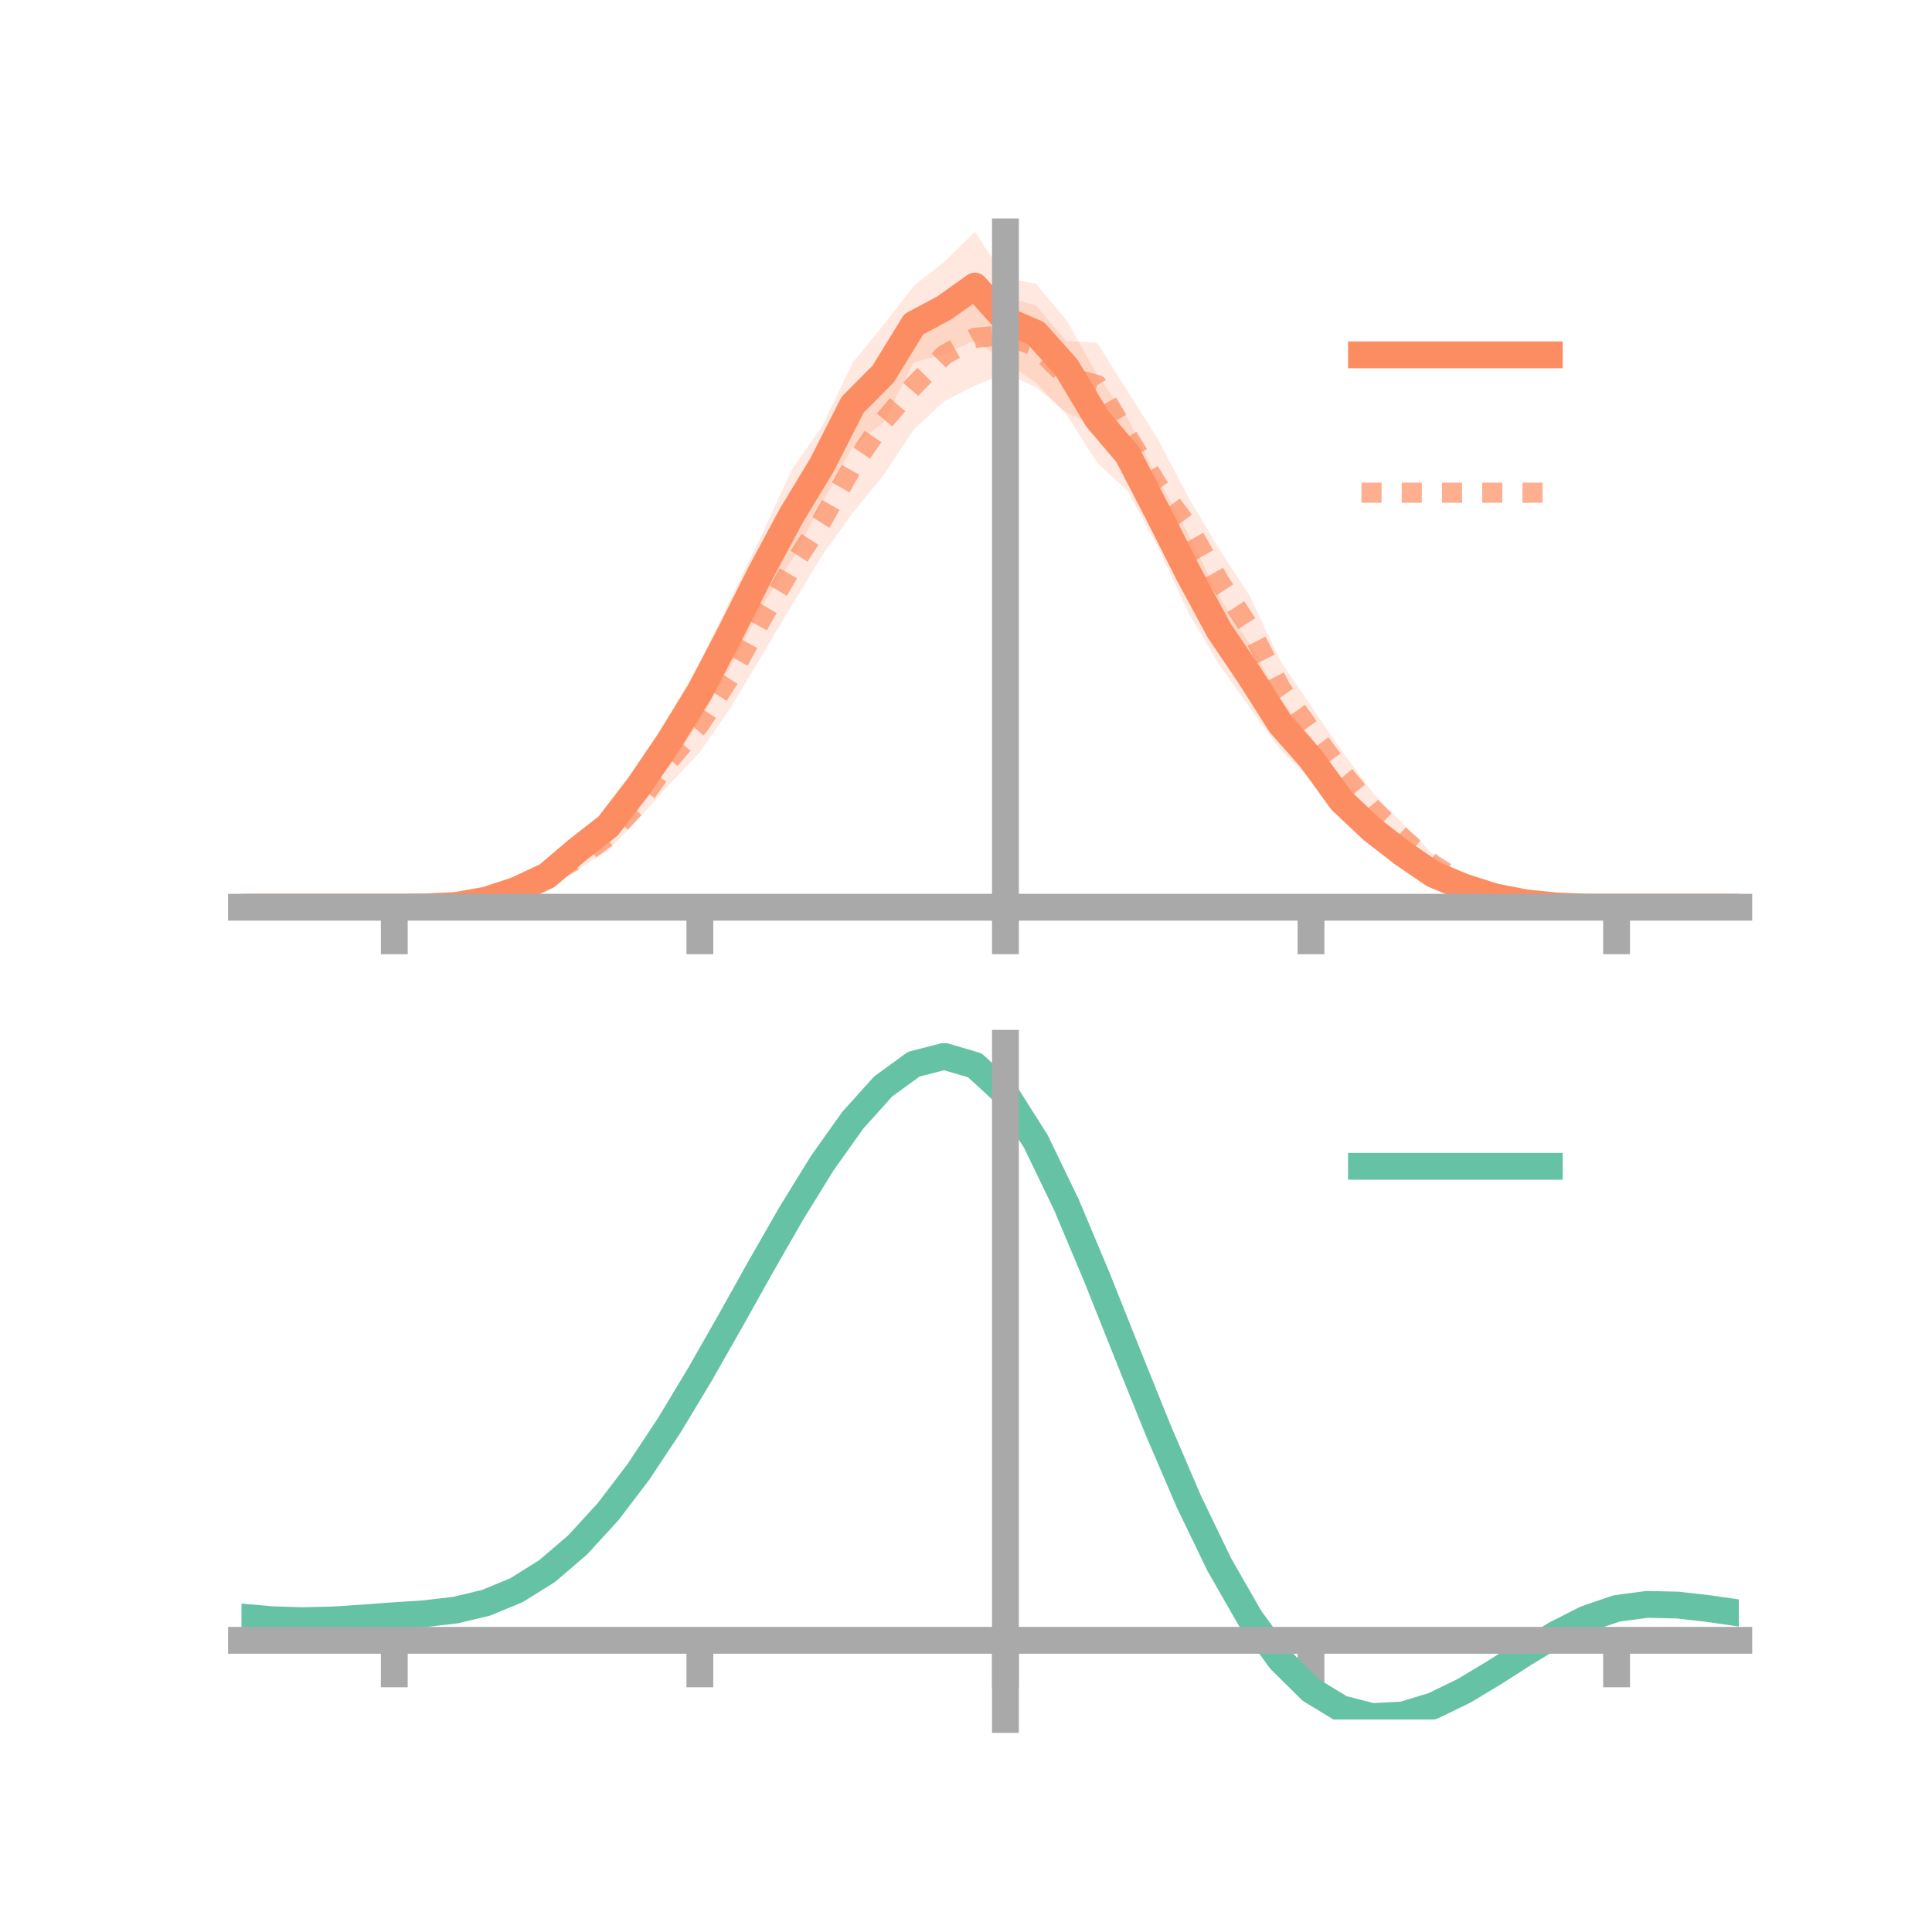 <?xml version="1.0" encoding="utf-8" standalone="no"?>
<!DOCTYPE svg PUBLIC "-//W3C//DTD SVG 1.1//EN"
  "http://www.w3.org/Graphics/SVG/1.1/DTD/svg11.dtd">
<!-- Created with matplotlib (https://matplotlib.org/) -->
<svg height="144pt" version="1.1" viewBox="0 0 144 144" width="144pt" xmlns="http://www.w3.org/2000/svg" xmlns:xlink="http://www.w3.org/1999/xlink">
 <defs>
  <style type="text/css">*{stroke-linecap:butt;stroke-linejoin:round;}</style>
 </defs>
 <g id="figure_1">
  <g id="patch_1">
   <path d="M 0 144 
L 144 144 
L 144 0 
L 0 0 
z
" style="fill:none;"/>
  </g>
  <g id="axes_1">
   <g id="patch_2">
    <path d="M 18 67.68 
L 129.6 67.68 
L 129.6 17.28 
L 18 17.28 
z
" style="fill:none;"/>
   </g>
   <g id="PolyCollection_1">
    <path clip-path="url(#pb1b0bdbc00)" d="M 18 67.621 
L 18 67.621 
L 20.278 67.621 
L 22.555 67.621 
L 24.833 67.621 
L 27.11 67.621 
L 29.388 67.621 
L 31.665 67.525 
L 33.943 67.339 
L 36.22 66.754 
L 38.498 65.776 
L 40.776 64.504 
L 43.053 62.441 
L 45.331 60.422 
L 47.608 57.189 
L 49.886 53.334 
L 52.163 49.35 
L 54.441 44.67 
L 56.718 39.989 
L 58.996 35.053 
L 61.273 31.764 
L 63.551 27.037 
L 65.829 24.252 
L 68.106 21.311 
L 70.384 19.508 
L 72.661 17.28 
L 74.939 20.708 
L 77.216 21.157 
L 79.494 23.866 
L 81.771 27.922 
L 84.049 31.176 
L 86.327 35.761 
L 88.604 39.871 
L 90.882 44.481 
L 93.159 48.007 
L 95.437 52.076 
L 97.714 54.939 
L 99.992 58.311 
L 102.269 60.632 
L 104.547 62.583 
L 106.824 64.43 
L 109.102 65.495 
L 111.38 66.464 
L 113.657 67.038 
L 115.935 67.36 
L 118.212 67.556 
L 120.49 67.621 
L 122.767 67.621 
L 125.045 67.621 
L 127.322 67.621 
L 129.6 67.621 
L 129.6 67.621 
L 129.6 67.621 
L 127.322 67.621 
L 125.045 67.621 
L 122.767 67.621 
L 120.49 67.621 
L 118.212 67.666 
L 115.935 67.68 
L 113.657 67.529 
L 111.38 67.209 
L 109.102 66.723 
L 106.824 65.898 
L 104.547 64.63 
L 102.269 63.047 
L 99.992 61.078 
L 97.714 58.152 
L 95.437 55.867 
L 93.159 52.764 
L 90.882 49.555 
L 88.604 45.723 
L 86.327 40.813 
L 84.049 36.592 
L 81.771 34.484 
L 79.494 30.914 
L 77.216 28.525 
L 74.939 26.985 
L 72.661 25.368 
L 70.384 26.39 
L 68.106 27.017 
L 65.829 31.495 
L 63.551 33.292 
L 61.273 37.525 
L 58.996 41.763 
L 56.718 45.298 
L 54.441 49.695 
L 52.163 53.742 
L 49.886 57.147 
L 47.608 60.005 
L 45.331 62.699 
L 43.053 64.24 
L 40.776 66.042 
L 38.498 66.908 
L 36.22 67.435 
L 33.943 67.644 
L 31.665 67.667 
L 29.388 67.621 
L 27.11 67.621 
L 24.833 67.621 
L 22.555 67.621 
L 20.278 67.621 
L 18 67.621 
z
" style="fill:#fc8d62;fill-opacity:0.2;"/>
   </g>
   <g id="PolyCollection_2">
    <path clip-path="url(#pb1b0bdbc00)" d="M 18 67.621 
L 18 67.621 
L 20.278 67.621 
L 22.555 67.621 
L 24.833 67.621 
L 27.11 67.621 
L 29.388 67.621 
L 31.665 67.56 
L 33.943 67.266 
L 36.22 66.785 
L 38.498 66.109 
L 40.776 64.633 
L 43.053 63.187 
L 45.331 61.199 
L 47.608 58.706 
L 49.886 54.856 
L 52.163 51.879 
L 54.441 48.048 
L 56.718 43.469 
L 58.996 39.499 
L 61.273 36.181 
L 63.551 31.298 
L 65.829 27.378 
L 68.106 25.495 
L 70.384 23.009 
L 72.661 21.622 
L 74.939 22.11 
L 77.216 22.785 
L 79.494 25.428 
L 81.771 25.551 
L 84.049 29.163 
L 86.327 32.771 
L 88.604 37.131 
L 90.882 40.943 
L 93.159 44.445 
L 95.437 49.276 
L 97.714 52.607 
L 99.992 55.955 
L 102.269 59.019 
L 104.547 61.371 
L 106.824 63.681 
L 109.102 65.293 
L 111.38 66.169 
L 113.657 66.914 
L 115.935 67.345 
L 118.212 67.52 
L 120.49 67.621 
L 122.767 67.621 
L 125.045 67.621 
L 127.322 67.621 
L 129.6 67.621 
L 129.6 67.621 
L 129.6 67.621 
L 127.322 67.621 
L 125.045 67.621 
L 122.767 67.621 
L 120.49 67.621 
L 118.212 67.684 
L 115.935 67.676 
L 113.657 67.47 
L 111.38 67.131 
L 109.102 66.455 
L 106.824 65.221 
L 104.547 63.563 
L 102.269 61.49 
L 99.992 59.117 
L 97.714 56.298 
L 95.437 53.266 
L 93.159 49.196 
L 90.882 45.742 
L 88.604 41.517 
L 86.327 39.672 
L 84.049 35.966 
L 81.771 31.833 
L 79.494 30.751 
L 77.216 28.86 
L 74.939 27.817 
L 72.661 28.748 
L 70.384 29.901 
L 68.106 32.026 
L 65.829 35.46 
L 63.551 38.232 
L 61.273 41.409 
L 58.996 45.152 
L 56.718 48.978 
L 54.441 52.764 
L 52.163 56.065 
L 49.886 58.459 
L 47.608 61.012 
L 45.331 63.419 
L 43.053 64.804 
L 40.776 65.959 
L 38.498 67.085 
L 36.22 67.414 
L 33.943 67.636 
L 31.665 67.657 
L 29.388 67.621 
L 27.11 67.621 
L 24.833 67.621 
L 22.555 67.621 
L 20.278 67.621 
L 18 67.621 
z
" style="fill:#fc8d62;fill-opacity:0.2;"/>
   </g>
   <g id="matplotlib.axis_1">
    <g id="xtick_1">
     <g id="line2d_1">
      <defs>
       <path d="M 0 0 
L 0 3.5 
" id="mdb7dbee4e4" style="stroke:#a9a9a9;stroke-width:2;"/>
      </defs>
      <g>
       <use style="fill:#a9a9a9;stroke:#a9a9a9;stroke-width:2;" x="29.388" xlink:href="#mdb7dbee4e4" y="67.621"/>
      </g>
     </g>
    </g>
    <g id="xtick_2">
     <g id="line2d_2">
      <g>
       <use style="fill:#a9a9a9;stroke:#a9a9a9;stroke-width:2;" x="52.163" xlink:href="#mdb7dbee4e4" y="67.621"/>
      </g>
     </g>
    </g>
    <g id="xtick_3">
     <g id="line2d_3">
      <g>
       <use style="fill:#a9a9a9;stroke:#a9a9a9;stroke-width:2;" x="74.939" xlink:href="#mdb7dbee4e4" y="67.621"/>
      </g>
     </g>
    </g>
    <g id="xtick_4">
     <g id="line2d_4">
      <g>
       <use style="fill:#a9a9a9;stroke:#a9a9a9;stroke-width:2;" x="97.714" xlink:href="#mdb7dbee4e4" y="67.621"/>
      </g>
     </g>
    </g>
    <g id="xtick_5">
     <g id="line2d_5">
      <g>
       <use style="fill:#a9a9a9;stroke:#a9a9a9;stroke-width:2;" x="120.49" xlink:href="#mdb7dbee4e4" y="67.621"/>
      </g>
     </g>
    </g>
   </g>
   <g id="matplotlib.axis_2"/>
   <g id="line2d_6">
    <path clip-path="url(#pb1b0bdbc00)" d="M 18 67.621 
L 20.278 67.621 
L 22.555 67.621 
L 24.833 67.621 
L 27.11 67.621 
L 29.388 67.621 
L 31.665 67.596 
L 33.943 67.492 
L 36.22 67.094 
L 38.498 66.342 
L 40.776 65.273 
L 43.053 63.34 
L 45.331 61.56 
L 47.608 58.597 
L 49.886 55.241 
L 52.163 51.546 
L 54.441 47.183 
L 56.718 42.644 
L 58.996 38.408 
L 61.273 34.644 
L 63.551 30.164 
L 65.829 27.873 
L 68.106 24.164 
L 70.384 22.949 
L 72.661 21.324 
L 74.939 23.847 
L 77.216 24.841 
L 79.494 27.39 
L 81.771 31.203 
L 84.049 33.884 
L 86.327 38.287 
L 88.604 42.797 
L 90.882 47.018 
L 93.159 50.386 
L 95.437 53.972 
L 97.714 56.546 
L 99.992 59.694 
L 102.269 61.839 
L 104.547 63.606 
L 106.824 65.164 
L 109.102 66.109 
L 111.38 66.836 
L 113.657 67.284 
L 115.935 67.52 
L 118.212 67.611 
L 120.49 67.621 
L 122.767 67.621 
L 125.045 67.621 
L 127.322 67.621 
L 129.6 67.621 
" style="fill:none;stroke:#fc8d62;stroke-linecap:square;stroke-width:2;"/>
   </g>
   <g id="line2d_7">
    <path clip-path="url(#pb1b0bdbc00)" d="M 18 67.621 
L 20.278 67.621 
L 22.555 67.621 
L 24.833 67.621 
L 27.11 67.621 
L 29.388 67.621 
L 31.665 67.609 
L 33.943 67.451 
L 36.22 67.1 
L 38.498 66.597 
L 40.776 65.296 
L 43.053 63.995 
L 45.331 62.309 
L 47.608 59.859 
L 49.886 56.658 
L 52.163 53.972 
L 54.441 50.406 
L 56.718 46.223 
L 58.996 42.325 
L 61.273 38.795 
L 63.551 34.765 
L 65.829 31.419 
L 68.106 28.761 
L 70.384 26.455 
L 72.661 25.185 
L 74.939 24.964 
L 77.216 25.823 
L 79.494 28.089 
L 81.771 28.692 
L 84.049 32.565 
L 86.327 36.221 
L 88.604 39.324 
L 90.882 43.343 
L 93.159 46.821 
L 95.437 51.271 
L 97.714 54.453 
L 99.992 57.536 
L 102.269 60.255 
L 104.547 62.467 
L 106.824 64.451 
L 109.102 65.874 
L 111.38 66.65 
L 113.657 67.192 
L 115.935 67.51 
L 118.212 67.602 
L 120.49 67.621 
L 122.767 67.621 
L 125.045 67.621 
L 127.322 67.621 
L 129.6 67.621 
" style="fill:none;stroke:#fc8d62;stroke-dasharray:1.5,1.5;stroke-dashoffset:0;stroke-opacity:0.7;stroke-width:1.5;"/>
   </g>
   <g id="patch_3">
    <path d="M 74.939 67.68 
L 74.939 17.28 
" style="fill:none;stroke:#a9a9a9;stroke-linecap:square;stroke-linejoin:miter;stroke-width:2;"/>
   </g>
   <g id="patch_4">
    <path d="M 129.6 67.68 
L 129.6 17.28 
" style="fill:none;"/>
   </g>
   <g id="patch_5">
    <path d="M 18 67.621 
L 129.6 67.621 
" style="fill:none;stroke:#a9a9a9;stroke-linecap:square;stroke-linejoin:miter;stroke-width:2;"/>
   </g>
   <g id="patch_6">
    <path d="M 18 17.28 
L 129.6 17.28 
" style="fill:none;"/>
   </g>
   <g id="legend_1">
    <g id="line2d_8">
     <path d="M 101.475 26.449 
L 115.475 26.449 
" style="fill:none;stroke:#fc8d62;stroke-linecap:square;stroke-width:2;"/>
    </g>
    <g id="line2d_9"/>
    <g id="text_1">
     <!--   -->
     <g transform="translate(121.075 28.899)scale(0.07 -0.07)">
      <defs>
       <path id="DejaVuSans-32"/>
      </defs>
      <use xlink:href="#DejaVuSans-32"/>
     </g>
    </g>
    <g id="line2d_10">
     <path d="M 101.475 36.724 
L 115.475 36.724 
" style="fill:none;stroke:#fc8d62;stroke-dasharray:1.5,1.5;stroke-dashoffset:0;stroke-opacity:0.7;stroke-width:1.5;"/>
    </g>
    <g id="line2d_11"/>
    <g id="text_2">
     <!--   -->
     <g transform="translate(121.075 39.174)scale(0.07 -0.07)">
      <use xlink:href="#DejaVuSans-32"/>
     </g>
    </g>
   </g>
  </g>
  <g id="axes_2">
   <g id="patch_7">
    <path d="M 18 128.16 
L 129.6 128.16 
L 129.6 77.76 
L 18 77.76 
z
" style="fill:none;"/>
   </g>
   <g id="PolyCollection_3">
    <path clip-path="url(#p34057e3d41)" d="M 18 120.563 
L 18 120.483 
L 20.278 120.694 
L 22.555 120.766 
L 24.833 120.702 
L 27.11 120.546 
L 29.388 120.369 
L 31.665 120.213 
L 33.943 119.94 
L 36.22 119.391 
L 38.498 118.439 
L 40.776 116.994 
L 43.053 115.003 
L 45.331 112.459 
L 47.608 109.393 
L 49.886 105.872 
L 52.163 101.998 
L 54.441 97.9 
L 56.718 93.732 
L 58.996 89.668 
L 61.273 85.899 
L 63.551 82.622 
L 65.829 80.04 
L 68.106 78.355 
L 70.384 77.76 
L 72.661 78.443 
L 74.939 80.57 
L 77.216 84.22 
L 79.494 89.014 
L 81.771 94.517 
L 84.049 100.319 
L 86.327 106.063 
L 88.604 111.451 
L 90.882 116.248 
L 93.159 120.286 
L 95.437 123.462 
L 97.714 125.739 
L 99.992 127.137 
L 102.269 127.728 
L 104.547 127.619 
L 106.824 126.945 
L 109.102 125.857 
L 111.38 124.516 
L 113.657 123.084 
L 115.935 121.719 
L 118.212 120.575 
L 120.49 119.802 
L 122.767 119.499 
L 125.045 119.558 
L 127.322 119.826 
L 129.6 120.169 
L 129.6 120.275 
L 129.6 120.275 
L 127.322 119.958 
L 125.045 119.709 
L 122.767 119.661 
L 120.49 119.968 
L 118.212 120.75 
L 115.935 121.921 
L 113.657 123.332 
L 111.38 124.817 
L 109.102 126.207 
L 106.824 127.334 
L 104.547 128.035 
L 102.269 128.16 
L 99.992 127.584 
L 97.714 126.212 
L 95.437 123.989 
L 93.159 120.903 
L 90.882 116.993 
L 88.604 112.353 
L 86.327 107.139 
L 84.049 101.576 
L 81.771 95.952 
L 79.494 90.615 
L 77.216 85.962 
L 74.939 82.422 
L 72.661 80.364 
L 70.384 79.707 
L 68.106 80.284 
L 65.829 81.91 
L 63.551 84.392 
L 61.273 87.535 
L 58.996 91.143 
L 56.718 95.026 
L 54.441 99.002 
L 52.163 102.906 
L 49.886 106.594 
L 47.608 109.945 
L 45.331 112.866 
L 43.053 115.296 
L 40.776 117.208 
L 38.498 118.609 
L 36.22 119.538 
L 33.943 120.075 
L 31.665 120.337 
L 29.388 120.48 
L 27.11 120.641 
L 24.833 120.777 
L 22.555 120.826 
L 20.278 120.755 
L 18 120.563 
z
" style="fill:#66c2a5;fill-opacity:0.2;"/>
   </g>
   <g id="matplotlib.axis_3">
    <g id="xtick_6">
     <g id="line2d_12">
      <g>
       <use style="fill:#a9a9a9;stroke:#a9a9a9;stroke-width:2;" x="29.388" xlink:href="#mdb7dbee4e4" y="122.259"/>
      </g>
     </g>
    </g>
    <g id="xtick_7">
     <g id="line2d_13">
      <g>
       <use style="fill:#a9a9a9;stroke:#a9a9a9;stroke-width:2;" x="52.163" xlink:href="#mdb7dbee4e4" y="122.259"/>
      </g>
     </g>
    </g>
    <g id="xtick_8">
     <g id="line2d_14">
      <g>
       <use style="fill:#a9a9a9;stroke:#a9a9a9;stroke-width:2;" x="74.939" xlink:href="#mdb7dbee4e4" y="122.259"/>
      </g>
     </g>
    </g>
    <g id="xtick_9">
     <g id="line2d_15">
      <g>
       <use style="fill:#a9a9a9;stroke:#a9a9a9;stroke-width:2;" x="97.714" xlink:href="#mdb7dbee4e4" y="122.259"/>
      </g>
     </g>
    </g>
    <g id="xtick_10">
     <g id="line2d_16">
      <g>
       <use style="fill:#a9a9a9;stroke:#a9a9a9;stroke-width:2;" x="120.49" xlink:href="#mdb7dbee4e4" y="122.259"/>
      </g>
     </g>
    </g>
   </g>
   <g id="matplotlib.axis_4"/>
   <g id="line2d_17">
    <path clip-path="url(#p34057e3d41)" d="M 18 120.523 
L 20.278 120.725 
L 22.555 120.796 
L 24.833 120.74 
L 27.11 120.593 
L 29.388 120.424 
L 31.665 120.275 
L 33.943 120.007 
L 36.22 119.465 
L 38.498 118.524 
L 40.776 117.101 
L 43.053 115.15 
L 45.331 112.663 
L 47.608 109.669 
L 49.886 106.233 
L 52.163 102.452 
L 54.441 98.451 
L 56.718 94.379 
L 58.996 90.406 
L 61.273 86.717 
L 63.551 83.507 
L 65.829 80.975 
L 68.106 79.319 
L 70.384 78.734 
L 72.661 79.403 
L 74.939 81.496 
L 77.216 85.091 
L 79.494 89.815 
L 81.771 95.234 
L 84.049 100.948 
L 86.327 106.601 
L 88.604 111.902 
L 90.882 116.621 
L 93.159 120.594 
L 95.437 123.725 
L 97.714 125.975 
L 99.992 127.36 
L 102.269 127.944 
L 104.547 127.827 
L 106.824 127.14 
L 109.102 126.032 
L 111.38 124.666 
L 113.657 123.208 
L 115.935 121.82 
L 118.212 120.662 
L 120.49 119.885 
L 122.767 119.58 
L 125.045 119.634 
L 127.322 119.892 
L 129.6 120.222 
" style="fill:none;stroke:#66c2a5;stroke-linecap:square;stroke-width:2;"/>
   </g>
   <g id="patch_8">
    <path d="M 74.939 128.16 
L 74.939 77.76 
" style="fill:none;stroke:#a9a9a9;stroke-linecap:square;stroke-linejoin:miter;stroke-width:2;"/>
   </g>
   <g id="patch_9">
    <path d="M 129.6 128.16 
L 129.6 77.76 
" style="fill:none;"/>
   </g>
   <g id="patch_10">
    <path d="M 18 122.259 
L 129.6 122.259 
" style="fill:none;stroke:#a9a9a9;stroke-linecap:square;stroke-linejoin:miter;stroke-width:2;"/>
   </g>
   <g id="patch_11">
    <path d="M 18 77.76 
L 129.6 77.76 
" style="fill:none;"/>
   </g>
   <g id="legend_2">
    <g id="line2d_18">
     <path d="M 101.475 86.929 
L 115.475 86.929 
" style="fill:none;stroke:#66c2a5;stroke-linecap:square;stroke-width:2;"/>
    </g>
    <g id="line2d_19"/>
    <g id="text_3">
     <!--   -->
     <g transform="translate(121.075 89.379)scale(0.07 -0.07)">
      <use xlink:href="#DejaVuSans-32"/>
     </g>
    </g>
   </g>
  </g>
 </g>
 <defs>
  <clipPath id="pb1b0bdbc00">
   <rect height="50.4" width="111.6" x="18" y="17.28"/>
  </clipPath>
  <clipPath id="p34057e3d41">
   <rect height="50.4" width="111.6" x="18" y="77.76"/>
  </clipPath>
 </defs>
</svg>
